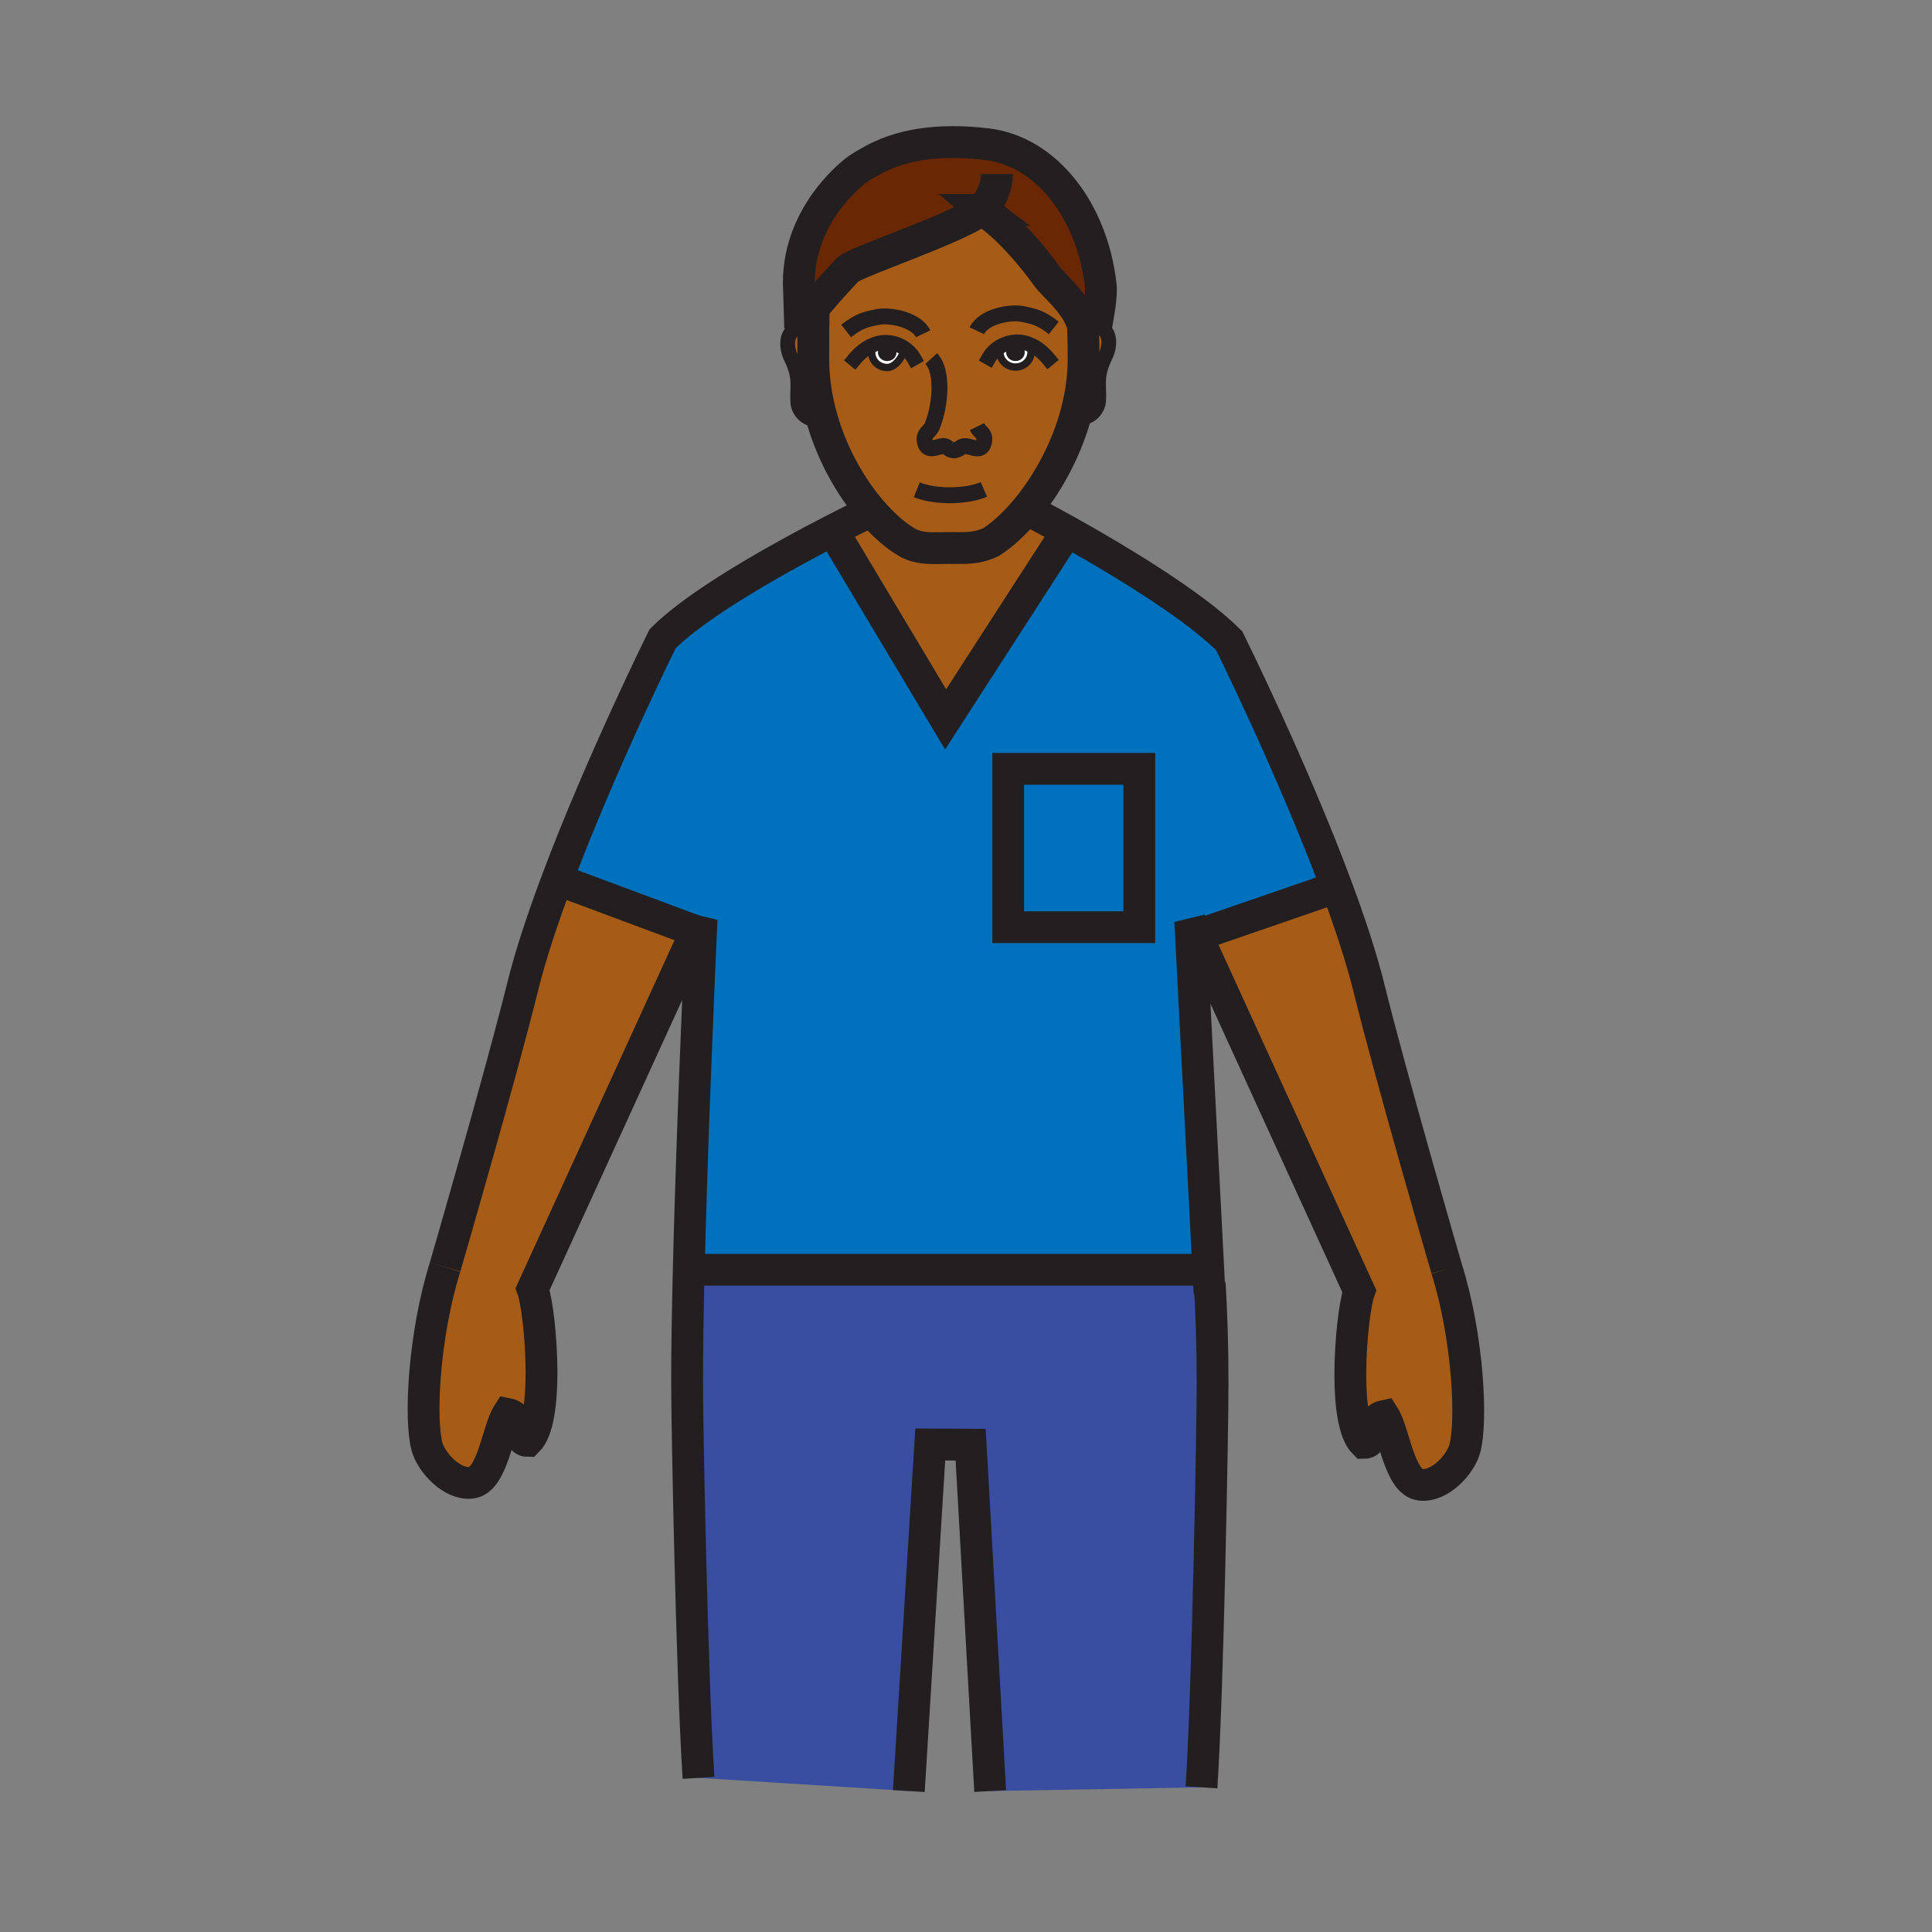 <?xml version="1.0"?><svg xmlns="http://www.w3.org/2000/svg" width="850.394" height="850.394" viewBox="0 0 850.394 850.394" overflow="visible"><rect x="0" y="0" width="850.394" height="850.394" fill="#808080" stroke="none"/><path d="M373.4 118.43s-9.74 10.04-16.25 18.46c-2.17 2.81-3.97 5.43-4.94 7.45l-.61-19.82c0-31.62 25.8-49.97 25.8-49.97 2.98-2.03 4.98-3.05 4.98-3.05 13.16-7.83 30.19-10.59 51.89-8.06 26.221 3.06 46.33 29.17 50.171 61.67.619 5.28-1 12.95-1.91 18.54-1.84-.3-3.521-.12-5.03.42l-.65.14a4.666 4.666 0 0 0-.119-.55c-2.391-9.68-12.91-17.94-15.61-21.66-14.521-20.06-25.51-27.6-28.21-29.27-.42-.25-.641-.37-.641-.37-.029.02-.05.04-.079.05-12.242 8.55-53.542 22.17-58.792 26.02z" fill="#6a2703" class="aac-hair-fill"></path><path d="M390.52 152.92c1.36 0 2.46.98 2.46 2.19 0 1.22-1.1 2.2-2.46 2.2-1.37 0-2.47-.98-2.47-2.2 0-1.21 1.1-2.19 2.47-2.19zM446.96 152.9c1.36 0 2.47.99 2.47 2.2s-1.109 2.2-2.47 2.2-2.47-.99-2.47-2.2 1.11-2.2 2.47-2.2z" fill="#231f20"></path><path d="M449.43 155.1c0-1.21-1.109-2.2-2.47-2.2s-2.47.99-2.47 2.2 1.109 2.2 2.47 2.2 2.47-.99 2.47-2.2zm4.22-2.07c.239.57.18 1.03.18 2.01 0 3.6-3.07 6.52-6.83 6.52-3.77 0-6.84-2.92-6.84-6.52 0-.51-.07-.74-.08-.95l-1.95-.01c2.53-2.17 5.89-3.52 9.16-3.6 2.46-.06 4.75.52 6.85 1.53v.01l-.49 1.01zM392.98 155.11c0-1.21-1.1-2.19-2.46-2.19-1.37 0-2.47.98-2.47 2.19 0 1.22 1.1 2.2 2.47 2.2 1.36 0 2.46-.98 2.46-2.2zm-9.68-2.84c2.12-1.05 4.44-1.64 6.94-1.59 2.69.06 5.44.99 7.73 2.52-.32 3.59-3.84 8.57-7.43 8.57-3.77 0-6.84-2.92-6.84-6.53 0-.89-.05-1.34.12-1.85l-.52-1.12z" fill="#fff"></path><path d="M420.09 198.23c-.08.02-.17.04-.26.05l.58-.04c-.1 0-.2 0-.3-.01h-.02zm33.74-43.19c0-.98.06-1.44-.18-2.01l.489-1.01v-.01c-2.1-1.01-4.39-1.59-6.85-1.53-3.271.08-6.63 1.43-9.16 3.6l1.95.01c.01.21.08.44.08.95 0 3.6 3.07 6.52 6.84 6.52 3.761 0 6.831-2.92 6.831-6.52zm-70.32 69.89c-8.96-10.43-17.16-24.71-21.73-40.69-2.4-8.38-3.8-17.22-3.8-26.22 0-2.98 0-8.21.04-13.25.03-2.83.07-5.59.12-7.88h-.99c6.51-8.42 16.25-18.46 16.25-18.46 5.25-3.85 46.55-17.47 58.791-26.02.14.12.39.23.72.32 2.7 1.67 13.689 9.21 28.21 29.27 2.7 3.72 13.22 11.98 15.61 21.66.159 5.97.22 9.42.22 14.36 0 8.77-1.391 17.4-3.73 25.6-4.72 16.44-13.3 31.13-22.34 41.71-4.899 5.73-9.939 10.26-14.56 13.21-6.46 3.11-11.38 2.67-18.85 2.67-6.91 0-11.33.69-17.4-2-5.371-3.01-11.111-7.93-16.561-14.28zm.19-69.69c0 3.61 3.07 6.53 6.84 6.53 3.59 0 7.11-4.98 7.43-8.57-2.29-1.53-5.04-2.46-7.73-2.52-2.5-.05-4.82.54-6.94 1.59l.52 1.12c-.17.51-.12.96-.12 1.85z" fill="#a65c17" class="aac-skin-fill"></path><path d="M476.73 143.66c.05.18.09.36.119.55l.65-.14c1.51-.54 3.19-.72 5.03-.42 6.989 1.11 6.05 8.97 4.13 12.88-4.67 9.53-2.54 13.04-3.13 20.31-.23 2.76-3.38 8.14-9.96 6.88l-.351-.1c2.34-8.2 3.73-16.83 3.73-25.6.002-4.94-.058-8.39-.218-14.36zM357.98 158.02c0 9 1.4 17.84 3.8 26.22l-.61.17c-6.58 1.26-9.74-4.11-9.96-6.87-.6-7.28 1.54-10.78-3.13-20.32-1.92-3.91-2.87-11.76 4.13-12.88 1.83-.3 3.52-.11 5.02.42l.79.01c-.04 5.04-.04 10.27-.04 13.25zM469.7 233.82l-53.48 82.83-49.77-83.19c8.48-4.37 14.83-7.46 17.06-8.53 5.45 6.35 11.19 11.27 16.56 14.28 6.07 2.69 10.49 2 17.4 2 7.47 0 12.39.44 18.85-2.67 4.62-2.95 9.66-7.48 14.56-13.21l3.26.06s6.25 3.24 15.56 8.43zM245.29 387.15l61.09 22.76-71.94 157.48c1.79 4.92 3.91 21.17 3.91 36.62 0 13.13-1.53 25.681-6.09 30.23-5.22 0-1.6-10.4-8.74-11.84-4.53 7.05-6.68 29.21-16.09 30.239-8.48 1.011-17.5-8.859-19.45-15.8-3.31-11.8-1.53-48.97 7.94-79.16 0 0 24.28-83.529 34.15-123.38 3.49-14.119 8.96-30.489 15.22-47.149zM636.79 558.58c9.46 30.17 11.25 67.36 7.94 79.13-1.94 6.97-10.95 16.81-19.45 15.81-9.41-1.02-11.57-23.189-16.11-30.25-7.12 1.48-3.47 11.851-8.729 11.851-4.551-4.54-6.08-17.061-6.08-30.16 0-15.47 2.13-31.75 3.93-36.68L526.77 411.73 584 392l4.31-1.6c5.9 15.85 11.011 31.34 14.341 44.791C612.49 475.05 636.79 558.58 636.79 558.58z" fill="#a65c17" class="aac-skin-fill"></path><path d="M532.15 564.78l.319-.021c.761 12.96 1.271 27.78 1.271 44.25 0 18.471-2.021 133.24-4.88 177.71l-93.021 1.63-8.6-152.449-17.78-.091-9.43 152.54-92.57-5.81c-2.94-45.51-5.03-155.56-5.03-174.36 0-13.899.28-30.989.73-49.31l3.96.02H528.6l3.24-.17.31 6.061z" fill="#394ea1"></path><path fill="#0071bc" d="M443.78 338.41h57.71v69.7h-57.71z"></path><path d="M308.54 410.71l.28-6.14-2.44 5.34-61.09-22.76c19.36-51.54 46.36-105.99 46.36-105.99 12.04-12.04 35.23-26.2 55.4-37.35 7.03-3.89 13.7-7.41 19.4-10.35l49.77 83.19 53.48-82.83c5.45 3.04 11.96 6.75 18.87 10.87 18.72 11.15 40.449 25.32 52.479 37.36 0 0 27.84 56.12 47.26 108.35L584 392l-57.23 19.73-2.869-6.28 7.939 153.27-3.24.17H307.12l-3.96-.02c1.41-57.6 4.45-127.35 5.38-148.16zm192.95-2.6v-69.7h-57.71v69.7h57.71z" fill="#0071bc"></path><g fill="none" stroke="#231f20"><path d="M195.92 557.68s24.28-83.529 34.15-123.38c3.49-14.12 8.96-30.49 15.22-47.15 19.36-51.54 46.36-105.99 46.36-105.99 12.04-12.04 35.23-26.2 55.4-37.35 7.03-3.89 13.7-7.41 19.4-10.35 8.48-4.37 14.83-7.46 17.06-8.53.58-.28.88-.42.88-.42" stroke-width="14"></path><path d="M307.46 782.54c-2.94-45.51-5.03-155.56-5.03-174.36 0-13.899.28-30.989.73-49.31 1.41-57.601 4.45-127.351 5.38-148.16l.28-6.14-2.44 5.34-71.94 157.48c1.79 4.92 3.91 21.17 3.91 36.62 0 13.13-1.53 25.681-6.09 30.23-5.22 0-1.6-10.4-8.74-11.84-4.53 7.05-6.68 29.21-16.09 30.239-8.48 1.011-17.5-8.859-19.45-15.8-3.31-11.8-1.53-48.97 7.94-79.16M636.79 558.58s-24.3-83.53-34.14-123.39c-3.33-13.45-8.44-28.94-14.341-44.791-19.42-52.23-47.26-108.35-47.26-108.35-12.03-12.04-33.76-26.21-52.479-37.36-6.91-4.12-13.42-7.83-18.87-10.87-9.311-5.19-15.561-8.43-15.561-8.43M532.38 569.23l-.229-4.45-.311-6.061-7.94-153.269 2.869 6.28 71.521 156.55c-1.8 4.93-3.93 21.21-3.93 36.68 0 13.1 1.529 25.62 6.08 30.16 5.26 0 1.609-10.37 8.729-11.851 4.54 7.061 6.7 29.23 16.11 30.25 8.5 1 17.51-8.84 19.45-15.81 3.31-11.77 1.52-48.96-7.94-79.13" stroke-width="14"></path><path d="M528.86 786.72c2.859-44.47 4.88-159.239 4.88-177.71 0-16.47-.51-31.29-1.271-44.25M435.84 788.35l-8.6-152.45-17.78-.09-9.43 152.54M307.12 558.89H528.6" stroke-width="14"></path><path d="M376.07 158.18c2.03-2.45 4.46-4.56 7.23-5.91 2.12-1.05 4.44-1.64 6.94-1.59 2.69.06 5.44.99 7.73 2.52 1.77 1.17 3.27 2.71 4.27 4.48" stroke-width="6.487" stroke-linecap="square" stroke-miterlimit="10"></path><path d="M398 152.67c0 .17-.01.35-.03.53-.32 3.59-3.84 8.57-7.43 8.57-3.77 0-6.84-2.92-6.84-6.53 0-.89-.05-1.34.12-1.85" stroke-width="3.243" stroke-linecap="square" stroke-miterlimit="10"></path><path d="M461.46 157.97c-2.04-2.47-4.5-4.61-7.32-5.95v-.01c-2.1-1.01-4.39-1.59-6.85-1.53-3.271.08-6.63 1.43-9.16 3.6-1.14.98-2.12 2.14-2.84 3.41" stroke-width="6.487" stroke-linecap="square" stroke-miterlimit="10"></path><path d="M440.08 154.09c.01.21.08.44.08.95 0 3.6 3.07 6.52 6.84 6.52 3.76 0 6.83-2.92 6.83-6.52 0-.98.06-1.44-.18-2.01" stroke-width="3.243" stroke-linecap="square" stroke-miterlimit="10"></path><path d="M357.23 144.76c-1.5-.53-3.19-.72-5.02-.42-7 1.12-6.05 8.97-4.13 12.88 4.67 9.54 2.53 13.04 3.13 20.32.22 2.76 3.38 8.13 9.96 6.87M477.5 144.07c1.51-.54 3.19-.72 5.03-.42 6.989 1.11 6.05 8.97 4.13 12.88-4.67 9.53-2.54 13.04-3.13 20.31-.23 2.76-3.38 8.14-9.96 6.88" stroke-width="6.487"></path><path d="M403.52 215.59c8.59 3.43 22.23 3.03 29.55-.17" stroke-width="7"></path><path d="M476.71 142.9c.01.26.01.51.021.76.159 5.97.22 9.42.22 14.36 0 8.77-1.391 17.4-3.73 25.6-4.72 16.44-13.3 31.13-22.34 41.71-4.899 5.73-9.939 10.26-14.56 13.21-6.46 3.11-11.38 2.67-18.85 2.67-6.91 0-11.33.69-17.4-2-5.37-3.01-11.11-7.93-16.56-14.28-8.96-10.43-17.16-24.71-21.73-40.69-2.4-8.38-3.8-17.22-3.8-26.22 0-2.98 0-8.21.04-13.25.03-2.83.07-5.59.12-7.88" stroke-width="14"></path><path d="M420.11 198.23c3.23-.61 2.66-2.53 6.14-1.68 3.02.73 6.21 2.23 6.96-2.48.53-3.24-1.91-3.67-3.21-6.28" stroke-width="7"></path><path d="M409.91 157.82c5.4 5.93 3.76 19.87 1.34 27.12l-1.02 2.83c-1.29 2.6-3.73 3.02-3.21 6.27.75 4.7 3.95 3.2 6.96 2.47 3.48-.84 2.68 1.58 6.11 1.72h.02c.1.01.2.01.3.01l-.58.04c.09-.01.18-.03.26-.05" stroke-width="7"></path><path d="M392.98 155.11c0 1.22-1.1 2.2-2.46 2.2-1.37 0-2.47-.98-2.47-2.2 0-1.21 1.1-2.19 2.47-2.19 1.36 0 2.46.98 2.46 2.19zM449.43 155.1c0 1.21-1.109 2.2-2.47 2.2s-2.47-.99-2.47-2.2 1.109-2.2 2.47-2.2 2.47.99 2.47 2.2z" stroke-width="3.243"></path><path d="M406.32 146.94c-2.91-6.14-14.32-8.54-20.1-7.39-5.42 1.09-8.11 1.74-13.78 6.13M429.96 145.59c2.91-6.14 14.32-8.53 20.09-7.38 5.431 1.08 8.12 1.74 13.771 6.13" stroke-width="7"></path><path d="M482.53 143.65c.91-5.59 2.529-13.26 1.91-18.54-3.841-32.5-23.95-58.61-50.171-61.67-21.7-2.53-38.729.23-51.89 8.06 0 0-2 1.02-4.98 3.05 0 0-25.8 18.35-25.8 49.97l.61 19.82c.97-2.02 2.77-4.64 4.94-7.45 6.51-8.42 16.25-18.46 16.25-18.46 5.25-3.85 46.55-17.47 58.791-26.02.029-.01.05-.03.079-.05 0 0 .221.12.641.37 2.7 1.67 13.689 9.21 28.21 29.27 2.7 3.72 13.22 11.98 15.61 21.66.05.18.09.36.119.55.19.84.311 1.68.351 2.54" stroke-width="14"></path><path d="M437.05 93.27c-.609.01-2.89-.17-4.14-.54-.33-.09-.58-.2-.72-.32a.308.308 0 0 1-.101-.13c3.75-3.65 6.72-9.62 6.72-15.67M443.78 338.41h57.71v69.7h-57.71zM245.29 387.15l61.09 22.76 2.16.8L312 412M584 392l-57.23 19.73-.77.27M366.45 233.46l49.77 83.19 53.48-82.83" stroke-width="14"></path></g><path fill="none" d="M0 0h850.394v850.394H0z"></path></svg>